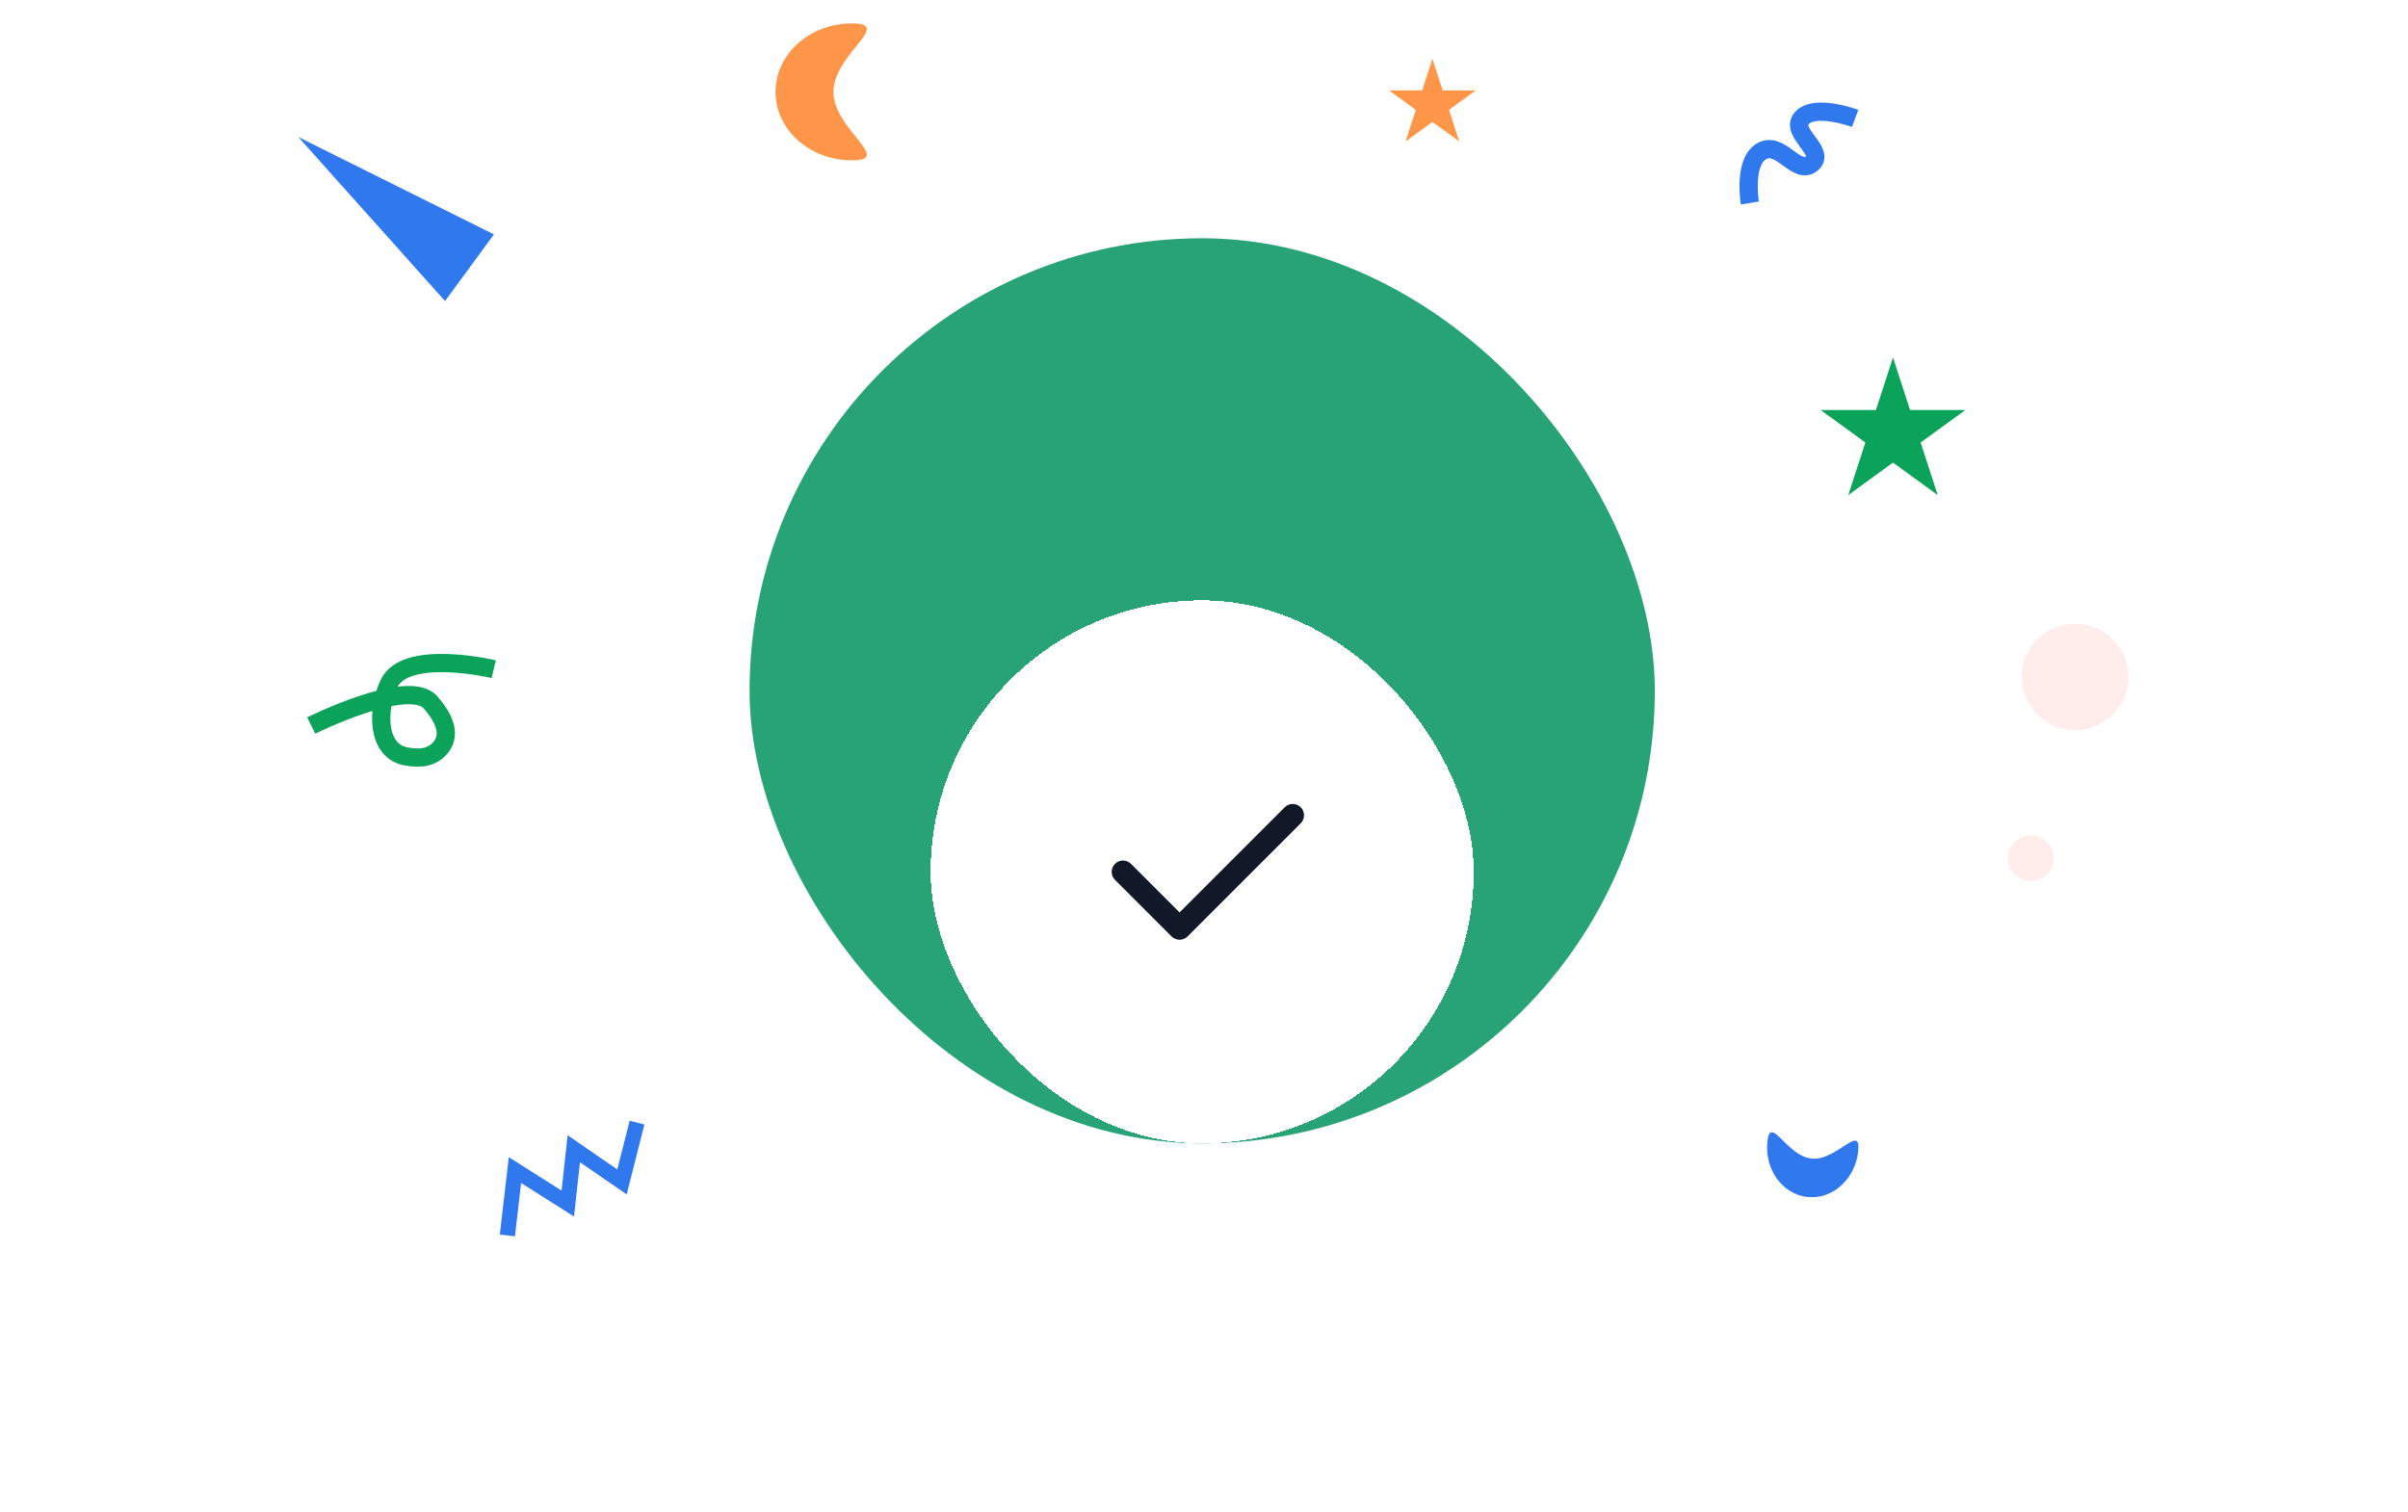 <svg width="266" height="167" viewBox="0 0 266 167" fill="none" xmlns="http://www.w3.org/2000/svg">
<path d="M92.069 10.149C92.069 14.327 98.764 17.713 94.105 17.713C89.446 17.713 85.668 14.327 85.668 10.149C85.668 5.972 89.446 2.585 94.105 2.585C98.764 2.585 92.069 5.972 92.069 10.149Z" fill="#FE964A"/>
<path d="M158.23 6.5L159.362 9.984H163.026L160.062 12.138L161.194 15.622L158.23 13.469L155.266 15.622L156.398 12.138L153.434 9.984H157.098L158.23 6.5Z" fill="#FE964A"/>
<path d="M34.378 80.155C34.378 80.155 45.127 74.802 47.565 77.608C48.904 79.149 49.916 81.016 48.716 82.533C47.791 83.703 46.456 83.852 44.892 83.577C41.579 82.995 41.629 78.395 42.959 75.546C44.795 71.612 54.542 73.934 54.542 73.934" stroke="#0BA259" stroke-width="2.017"/>
<circle cx="229.217" cy="74.792" r="5.883" fill="#FFEDEC"/>
<path d="M56.047 136.491L56.884 129.271L62.72 132.97L63.385 126.914L68.708 130.58L70.366 124.033" stroke="#2F78EE" stroke-width="1.681"/>
<path d="M193.301 22.425C193.301 22.425 192.482 17.564 194.831 16.595C196.803 15.781 198.514 19.381 200.135 18.076C201.777 16.754 197.678 14.66 199.013 13.079C200.418 11.415 204.929 13.079 204.929 13.079" stroke="#2F78EE" stroke-width="2.017"/>
<path d="M32.955 15.14L54.562 25.896L49.161 33.26L32.955 15.14Z" fill="#2F78EE"/>
<circle cx="224.346" cy="94.813" r="2.521" fill="#FFEDEC"/>
<path d="M200.116 128.002C202.887 128.281 205.58 124.065 205.269 127.156C204.958 130.247 202.46 132.526 199.689 132.247C196.918 131.968 194.924 129.237 195.235 126.146C195.546 123.055 197.345 127.723 200.116 128.002Z" fill="#2F78EE"/>
<path d="M209.11 39.493L210.997 45.3H217.103L212.163 48.889L214.05 54.697L209.11 51.108L204.17 54.697L206.057 48.889L201.117 45.3H207.223L209.11 39.493Z" fill="#0BA259"/>
<rect x="82.8" y="26.323" width="100" height="100" rx="50" fill="#27A376"/>
<g filter="url(#filter0_d_935_42238)">
<rect x="102.8" y="46.323" width="60" height="60" rx="30" fill="white" shape-rendering="crispEdges"/>
<path fill-rule="evenodd" clip-rule="evenodd" d="M143.684 69.189C144.172 69.677 144.172 70.469 143.684 70.957L131.184 83.457C130.696 83.945 129.904 83.945 129.416 83.457L123.166 77.207C122.678 76.719 122.678 75.927 123.166 75.439C123.654 74.951 124.446 74.951 124.934 75.439L130.3 80.805L141.916 69.189C142.404 68.701 143.196 68.701 143.684 69.189Z" fill="#111827"/>
</g>
<defs>
<filter id="filter0_d_935_42238" x="62.8" y="26.323" width="140" height="140" filterUnits="userSpaceOnUse" color-interpolation-filters="sRGB">
<feFlood flood-opacity="0" result="BackgroundImageFix"/>
<feColorMatrix in="SourceAlpha" type="matrix" values="0 0 0 0 0 0 0 0 0 0 0 0 0 0 0 0 0 0 127 0" result="hardAlpha"/>
<feOffset dy="20"/>
<feGaussianBlur stdDeviation="20"/>
<feComposite in2="hardAlpha" operator="out"/>
<feColorMatrix type="matrix" values="0 0 0 0 0 0 0 0 0 0 0 0 0 0 0 0 0 0 0.3 0"/>
<feBlend mode="normal" in2="BackgroundImageFix" result="effect1_dropShadow_935_42238"/>
<feBlend mode="normal" in="SourceGraphic" in2="effect1_dropShadow_935_42238" result="shape"/>
</filter>
</defs>
</svg>
